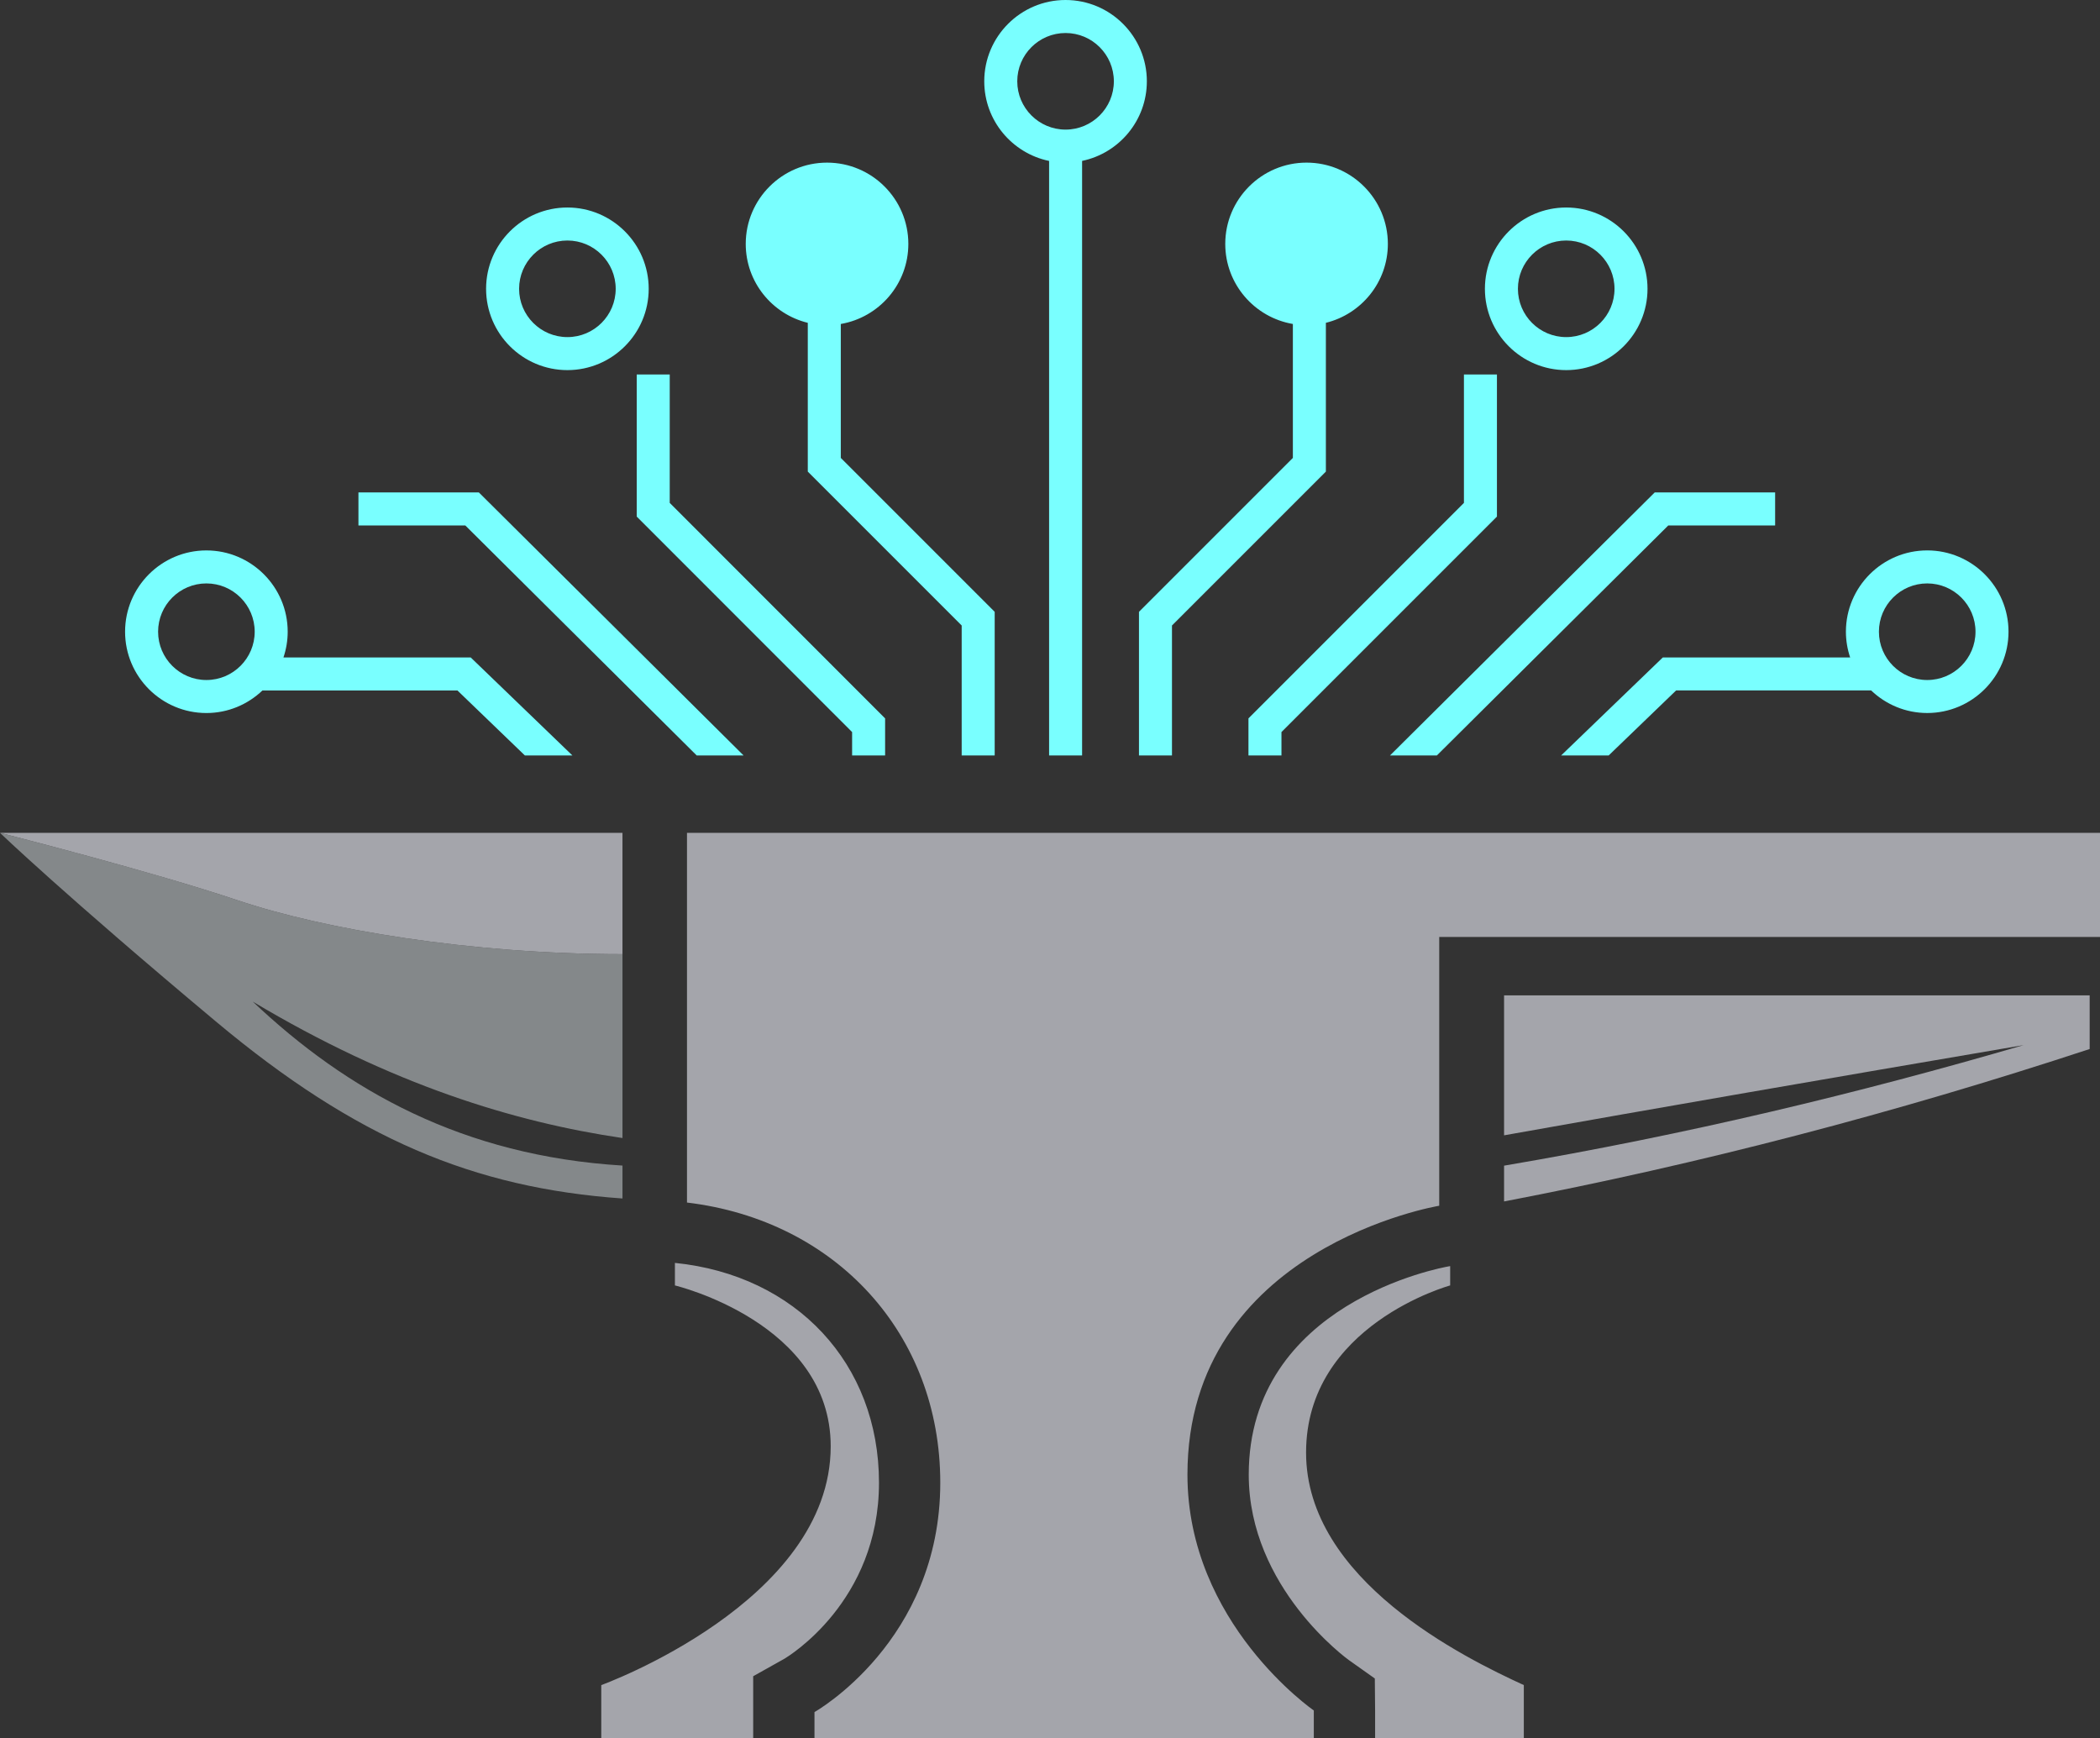 <?xml version="1.0" encoding="UTF-8"?>
    <svg
      xmlns="http://www.w3.org/2000/svg"
      width="222.69"
      height="184.308"
      version="1.1"
      viewBox="0 0 222.69 184.308"
    >
      <rect x="0" y="0" width="222.69" height="184.308" fill="#333333" stroke="none"/>
      <g id="Layer_2" data-name="Layer 2">
        <path
          d="M222.69,88.318v11.04h-70.07v28.5s-26.7,4.4-26.7,28.51c0,15.77,13.4,25.01,13.4,25.01v2.93h-52.95v-2.76s13.34-7.49,13.34-24.32c0-15.77-11.06-27.82-26.86-29.71v-39.2h149.84ZM71.57,133.918v2.39s16.52,3.94,16.52,17.06c0,16.52-24.33,25.32-24.33,25.32v5.62h16.11v-6.56l3.32-1.86c.36-.22,10.02-6.02,10.02-18.66s-8.79-22.01-21.64-23.31ZM138.5,154.028c0-13.54,15.28-17.72,15.28-17.72v-2.05l-.11.02c-.84.14-21.25,3.89-21.25,22.09,0,12.03,10.52,19.6,10.62,19.67l2.75,1.95.03,3.39v2.93h15.77v-5.62c-6.31-2.9-23.09-11.12-23.09-24.66ZM159.496,105.546v14.844c15.816-2.822,34.498-6.056,55.089-9.566-17.447,5.098-35.675,9.483-55.089,12.783v3.794c20.7-3.959,41.4-9.347,62.099-16.164v-5.69h-62.099Z"
          fill="#a4a5ab"
          stroke-width="0"
        />
        <g>
          <path
            d="M0,88.318s6.91,6.63,22.88,19.99c14.86,12.44,27.37,17.67,43.13,18.78v-3.49c-16.95-1.04-29.23-7.95-39.21-17.39,14.75,8.81,27.72,12.78,39.21,14.47v-19.502c-16.104,0-31.625-2.612-40.869-5.727S0,88.318,0,88.318Z"
            fill="#d6dee2"
            opacity=".5"
            stroke-width="0"
          />
          <path
            d="M66.01,88.318v12.86c-16.1,0-31.62-2.61-40.87-5.73-8.95-3.01-24.15-6.88-25.09-7.12-.03-.01-.05-.01-.05-.01h66.01Z"
            fill="#a4a5ab"
            stroke-width="0"
          />
        </g>
      </g>
      <g id="Layer_3" data-name="Layer 3">
        <path
          d="M204.366,58.366c-4.754,0-8.621,3.867-8.621,8.621,0,.955.162,1.871.45,2.73h-19.866l-10.78,10.39h5.04l7.15-6.89h20.684c1.548,1.477,3.639,2.391,5.943,2.391,4.754,0,8.622-3.868,8.622-8.622s-3.868-8.621-8.622-8.621ZM204.366,72.109c-2.824,0-5.121-2.297-5.121-5.122s2.297-5.121,5.121-5.121,5.122,2.297,5.122,5.121-2.298,5.122-5.122,5.122ZM166.085,39.247c4.754,0,8.622-3.867,8.622-8.621s-3.868-8.622-8.622-8.622-8.621,3.868-8.621,8.622,3.867,8.621,8.621,8.621ZM166.085,25.504c2.824,0,5.122,2.297,5.122,5.122s-2.298,5.121-5.122,5.121-5.121-2.297-5.121-5.121,2.297-5.122,5.121-5.122ZM121.616,8.621c0-4.754-3.867-8.621-8.621-8.621s-8.622,3.867-8.622,8.621c0,4.156,2.956,7.634,6.876,8.444v63.043h3.5V17.062c3.915-.813,6.866-4.288,6.866-8.441ZM112.995,13.743c-2.824,0-5.122-2.297-5.122-5.122s2.297-5.121,5.122-5.121,5.121,2.297,5.121,5.121-2.297,5.122-5.121,5.122ZM176.91,55.718l-24.54,24.39h-4.97l28.07-27.89h12.77v3.5h-11.33ZM158.74,54.778l-22.85,22.85v2.48h-3.5v-3.93l22.85-22.85v-13.62h3.5v15.07ZM140.6,50.008l-16.32,16.32v13.78h-3.5v-15.23l16.32-16.32v-14.203c-4.064-.693-7.17-4.231-7.17-8.49,0-4.754,3.868-8.621,8.622-8.621s8.621,3.867,8.621,8.621c0,4.047-2.807,7.443-6.573,8.366v15.777ZM60.168,39.247c4.754,0,8.622-3.867,8.622-8.621s-3.868-8.622-8.622-8.622-8.622,3.868-8.622,8.622,3.868,8.621,8.622,8.621ZM60.168,25.504c2.824,0,5.122,2.297,5.122,5.122s-2.297,5.121-5.122,5.121-5.122-2.297-5.122-5.121,2.297-5.122,5.122-5.122ZM30.058,69.718c.288-.859.45-1.775.45-2.73,0-4.754-3.868-8.621-8.622-8.621s-8.622,3.867-8.622,8.621,3.868,8.622,8.622,8.622c2.304,0,4.395-.914,5.943-2.391h20.68l7.15,6.89h5.04l-10.78-10.39h-19.862ZM21.887,72.109c-2.824,0-5.122-2.297-5.122-5.122s2.297-5.121,5.122-5.121,5.122,2.297,5.122,5.121-2.297,5.122-5.122,5.122ZM50.78,52.218l28.07,27.89h-4.97l-24.54-24.39h-11.33v-3.5h12.77ZM71.02,53.328l22.84,22.85v3.93h-3.5v-2.48l-22.84-22.85v-15.07h3.5v13.62ZM89.16,48.558l16.32,16.32v15.23h-3.5v-13.78l-16.32-16.32v-15.775c-3.77-.921-6.58-4.318-6.58-8.367,0-4.754,3.868-8.621,8.622-8.621s8.622,3.867,8.622,8.621c0,4.256-3.103,7.792-7.163,8.489v14.204Z"
          fill="#79ffff"
          stroke-width="0"
        />
      </g>
    </svg>
